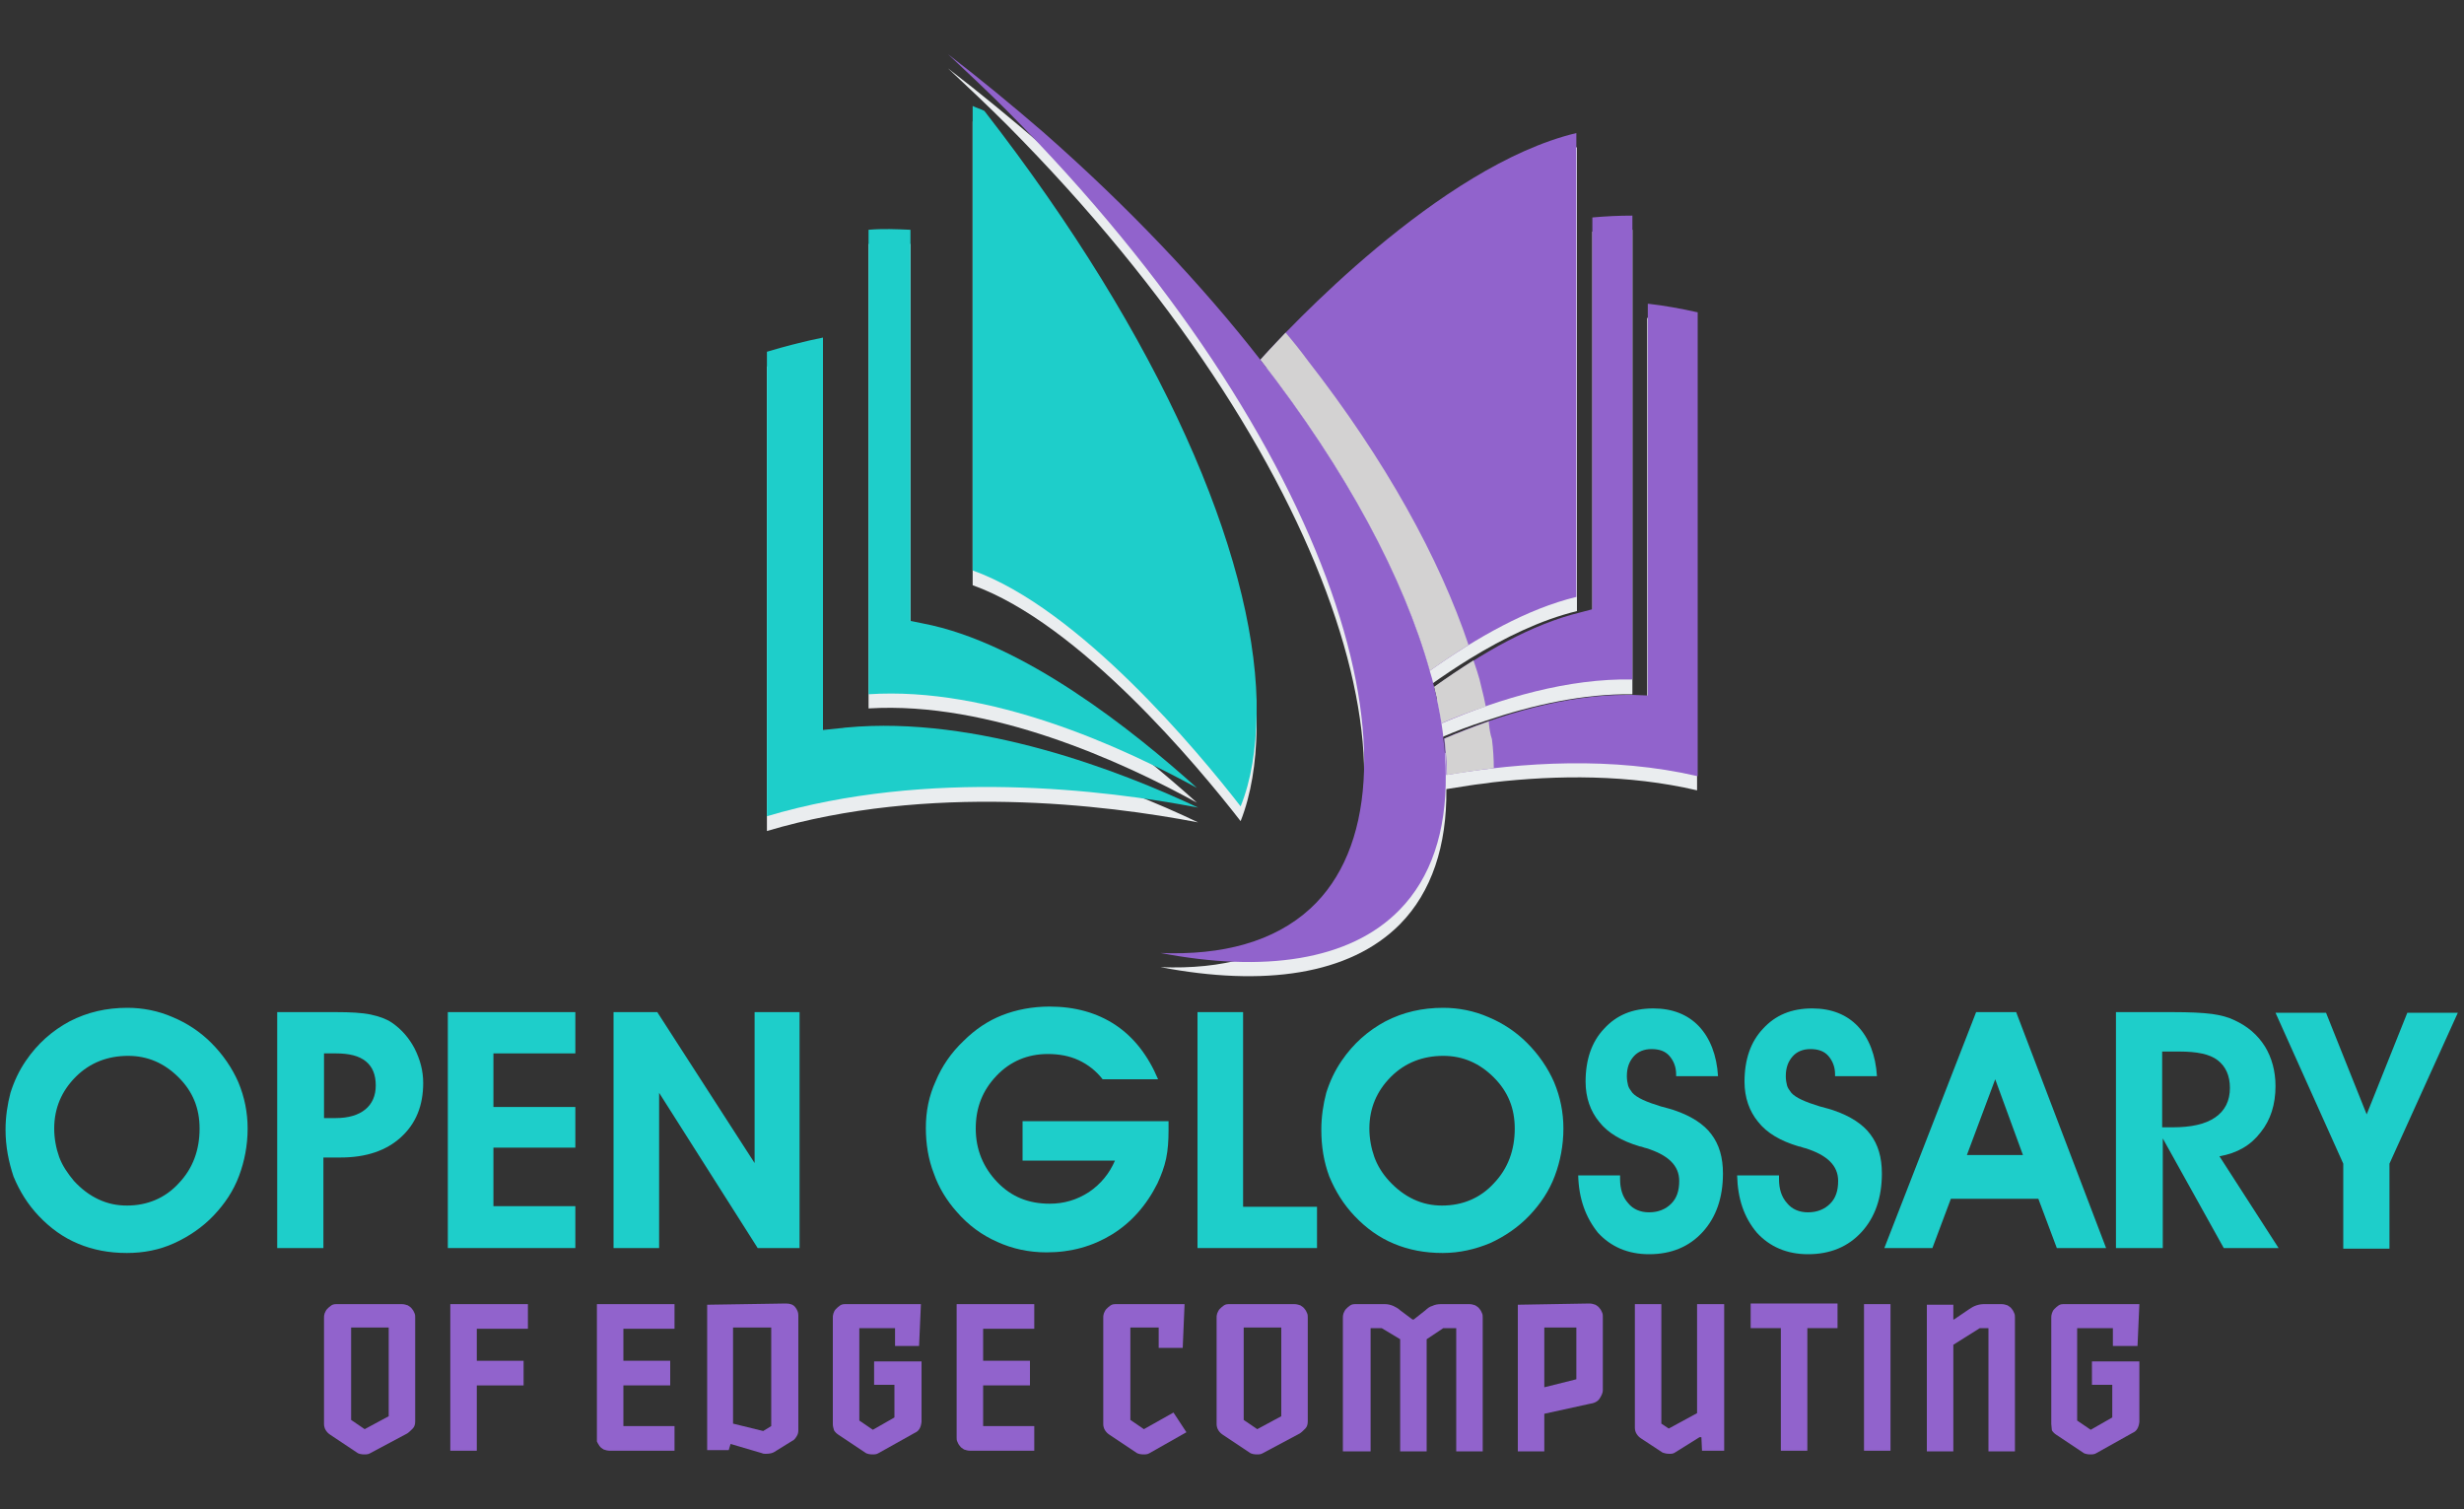 <?xml version="1.0" encoding="utf-8"?>
<!-- Generator: Adobe Illustrator 24.0.3, SVG Export Plug-In . SVG Version: 6.00 Build 0)  -->
<svg version="1.1" id="Layer_1" xmlns="http://www.w3.org/2000/svg" xmlns:xlink="http://www.w3.org/1999/xlink" x="0px" y="0px"
	 viewBox="0 0 400 245" style="enable-background:new 0 0 400 245;" xml:space="preserve">
<rect x="0" y="0" width="400" height="245" fill="#333333" stroke="none"/>
<style type="text/css">
	.st0{fill:#FFFFFF;}
	.st1{fill:#231F20;}
	.st2{fill:#EAEDEF;}
	.st3{fill:#9163CC;}
	.st4{fill:#1ECECA;}
	.st5{fill:#D3D2D2;}
</style>
<g id="XMLID_244_">
	<g id="XMLID_365_">
		<g id="XMLID_400_">
			<path id="XMLID_420_" class="st2" d="M267.5,115.2l-2.6,0c-0.3,0-0.6,0-0.8,0c-7.4,0-15.2,1.7-22.5,4.3l0,0c0,0,0,0,0,0
				c-2.5,0.9-4.9,1.8-7.2,2.8c-0.1-0.8-0.2-1.7-0.4-2.6c2.3-1,4.7-1.9,7.2-2.7l0,0c7.7-2.6,15.9-4.4,23.8-4.3V37.3
				c-2.2,0-4.3,0.1-6.5,0.3v63.6l-1.9,0.5c-6.8,1.6-13.8,5.4-20.5,9.9c0,0,0,0,0,0c-1.1,0.7-2.1,1.5-3.2,2.2
				c-0.2-0.9-0.4-1.7-0.7-2.6c2.1-1.5,4.2-2.9,6.3-4.2l0,0c5.7-3.5,11.7-6.4,17.5-7.8V23.9c-20.1,4.8-42.3,27.2-49.5,34.9
				c-0.1,0.1-0.3,0.3-0.4,0.4c-0.2,0.3-0.5,0.5-0.7,0.7c-0.3,0.3-0.6,0.6-0.8,0.8c-9.5-12.2-21.3-24.7-35.3-37
				c-5.1-4.4-10.2-8.6-15.4-12.6c3.2,3,6.4,6,9.6,9.2c53.8,54.2,70,110.4,49.2,129.5c-5.9,5.4-14.3,7.6-24.3,7.2
				c16.7,3.2,30.7,1.3,38.9-7c5.1-5.2,7.6-12.7,7.5-21.9c1.3-0.2,2.5-0.4,3.8-0.6c1.2-0.2,2.5-0.3,3.7-0.5
				c10.6-1.2,22.1-1.3,33.2,1.3V53c-2.7-0.6-5.4-1.1-8.1-1.4V115.2z"/>
			<path id="XMLID_419_" class="st2" d="M137.4,120.4c-0.3,0-0.6,0.1-0.9,0.1l-2.9,0.3V57.2c-3.1,0.6-6.1,1.4-9.1,2.3v75.4
				c26.2-7.8,54.9-4.3,70-1.4C182,127.5,158.6,118.5,137.4,120.4z"/>
			<path id="XMLID_418_" class="st2" d="M194.3,130.3c-10.2-9.2-28.2-23.7-44.5-26.7l-2-0.4V39.6c-2.3-0.1-4.5-0.2-6.8,0v75.4
				C160.7,113.8,182.1,123.6,194.3,130.3z"/>
			<path id="XMLID_401_" class="st2" d="M204,118.3v-2c-0.6-24-15.3-58.6-44.2-95.8c-0.6-0.3-1.3-0.5-1.9-0.8V95
				c17.3,6.2,36.6,29.4,43.5,38.3C203.1,129,203.9,123.9,204,118.3z"/>
		</g>
		<g id="XMLID_366_">
			<path id="XMLID_399_" class="st3" d="M267.5,49.3v63.6l-2.6-0.1c-0.3,0-0.6,0-0.8,0c-9.9,0-20.4,3.1-29.7,7.1
				c0.2,2,0.4,4,0.4,5.9c12.4-2.1,27-3,40.8,0.2V50.7C272.9,50.1,270.2,49.6,267.5,49.3z"/>
			<path id="XMLID_394_" class="st3" d="M265,110.3V35c-2.2,0-4.3,0.1-6.5,0.3v63.6l-1.9,0.5c-7.9,1.9-16.1,6.6-23.7,12.1
				c0.5,2,0.9,4,1.2,5.9C243.7,113.3,254.6,110.1,265,110.3z"/>
			<path id="XMLID_390_" class="st3" d="M255.9,96.9V21.6c-22.2,5.3-47.2,32.2-51.3,36.8c14.1,18.1,23.3,35.5,27.5,50.5
				C239.7,103.5,248,98.8,255.9,96.9z"/>
			<path id="XMLID_388_" class="st4" d="M137.4,118.1c-0.3,0-0.6,0.1-0.9,0.1l-2.9,0.3V54.8c-3,0.6-6.1,1.4-9.1,2.3v75.4
				c26.2-7.8,54.9-4.3,70-1.4C182,125.2,158.6,116.1,137.4,118.1z"/>
			<path id="XMLID_384_" class="st4" d="M194.3,127.9c-10.2-9.2-28.2-23.6-44.5-26.7l-2-0.4V37.3c-2.3-0.1-4.5-0.2-6.8,0v75.4
				C160.7,111.4,182.1,121.2,194.3,127.9z"/>
			<path id="XMLID_383_" class="st4" d="M204,115.9v-2.1c-0.6-24-15.3-58.6-44.2-95.8c-0.6-0.3-1.3-0.5-1.9-0.8v75.4
				c17.3,6.2,36.6,29.4,43.5,38.3C203.1,126.7,203.9,121.6,204,115.9z"/>
			<g id="XMLID_379_">
				<path id="XMLID_382_" class="st5" d="M241.7,117.4c0-0.1,0-0.2,0-0.3c-2.5,0.9-4.9,1.8-7.2,2.8c0.2,2,0.4,4,0.4,5.9
					c2.5-0.4,5-0.8,7.6-1.1c0-1.5-0.1-3.1-0.3-4.7C241.9,119.1,241.8,118.3,241.7,117.4z"/>
				<path id="XMLID_381_" class="st5" d="M234,117.4c2.3-1,4.7-1.9,7.2-2.7c-0.2-1-0.4-2-0.7-3.1c-0.2-0.9-0.4-1.7-0.7-2.6
					c-0.2-0.6-0.4-1.2-0.6-1.8c-2.2,1.4-4.3,2.8-6.4,4.3C233.3,113.5,233.7,115.5,234,117.4z"/>
				<path id="XMLID_380_" class="st5" d="M232.1,108.9c2.1-1.5,4.2-2.9,6.3-4.2c-4.7-14-13.4-29.9-26.2-46.3c-1.1-1.5-2.3-3-3.5-4.4
					c-1.9,2-3.4,3.6-4.1,4.4C218.7,76.5,227.9,93.9,232.1,108.9z"/>
			</g>
			<path id="XMLID_367_" class="st3" d="M234,117.4c-0.3-1.9-0.7-3.9-1.2-5.9c-0.2-0.9-0.4-1.7-0.7-2.6c-4.2-15-13.4-32.4-27.5-50.5
				c-9.5-12.2-21.3-24.7-35.3-37c-5.1-4.4-10.2-8.6-15.4-12.6c3.2,3,6.4,6,9.6,9.2c53.8,54.2,70,110.4,49.2,129.5
				c-5.9,5.4-14.3,7.6-24.3,7.2c16.7,3.2,30.7,1.3,38.8-7c5.1-5.2,7.6-12.7,7.5-21.9c0-1.9-0.1-3.8-0.4-5.9
				C234.3,119.1,234.1,118.3,234,117.4z"/>
		</g>
	</g>
	<g id="XMLID_320_">
		<path id="XMLID_359_" class="st4" d="M0.9,183.4c0-2.1,0.3-4.1,0.8-6c0.6-1.9,1.4-3.6,2.5-5.2c1.9-2.8,4.3-4.9,7.1-6.4
			c2.9-1.5,6-2.2,9.4-2.2c2.5,0,5,0.5,7.3,1.5c2.4,1,4.5,2.4,6.3,4.2c1.9,1.9,3.4,4.1,4.4,6.4c1,2.4,1.5,4.9,1.5,7.5
			c0,2.7-0.5,5.3-1.4,7.7c-0.9,2.4-2.3,4.5-4.1,6.4c-1.8,1.9-4,3.4-6.4,4.5s-5,1.6-7.7,1.6c-2.9,0-5.5-0.5-7.9-1.5
			c-2.4-1-4.5-2.5-6.4-4.5c-1.8-1.9-3.1-4-4.1-6.4C1.4,188.6,0.9,186.1,0.9,183.4z M8.8,183.2c0,1.6,0.3,3.2,0.8,4.6
			s1.4,2.7,2.4,3.9c1.2,1.3,2.5,2.3,4,3c1.5,0.7,3,1,4.6,1c3.3,0,6.2-1.2,8.4-3.6c2.3-2.4,3.4-5.4,3.4-8.9c0-3.3-1.1-6-3.4-8.3
			c-2.3-2.3-5-3.5-8.2-3.5c-3.3,0-6.2,1.1-8.5,3.4S8.8,179.9,8.8,183.2z"/>
		<path id="XMLID_344_" class="st4" d="M52.5,202.6H45v-38.3h9.5c2.4,0,4.3,0.1,5.7,0.4c1.4,0.3,2.5,0.7,3.4,1.3
			c1.6,1.1,2.8,2.5,3.7,4.2c0.9,1.8,1.4,3.6,1.4,5.6c0,3.7-1.2,6.6-3.6,8.8c-2.4,2.2-5.7,3.3-9.8,3.3h-2.8V202.6z M52.5,181.5h2
			c2.1,0,3.7-0.5,4.8-1.4c1.1-0.9,1.7-2.2,1.7-3.9c0-1.7-0.5-3-1.6-3.9c-1.1-0.9-2.7-1.3-4.9-1.3h-1.9V181.5z"/>
		<path id="XMLID_342_" class="st4" d="M93.4,202.6H72.7v-38.3h20.7v6.7H80.1v8.7h13.3v6.6H80.1v9.5h13.3V202.6z"/>
		<path id="XMLID_340_" class="st4" d="M107,202.6h-7.4v-38.3h7.1l15.8,24.5v-24.5h7.3v38.3H123l-16-25.2V202.6z"/>
		<path id="XMLID_338_" class="st4" d="M189.7,182.3c0,0.1,0,0.4,0,0.6c0,0.3,0,0.5,0,0.6c0,1.6-0.1,3.2-0.4,4.6
			c-0.3,1.4-0.8,2.7-1.4,4c-1.8,3.6-4.3,6.4-7.4,8.3s-6.6,2.9-10.6,2.9c-2.9,0-5.6-0.6-8-1.7c-2.5-1.1-4.7-2.7-6.6-4.9
			c-1.6-1.8-2.9-3.9-3.7-6.2c-0.9-2.3-1.3-4.8-1.3-7.4c0-2.7,0.5-5.2,1.6-7.6c1-2.4,2.5-4.6,4.5-6.5c1.9-1.9,4-3.3,6.3-4.2
			c2.3-0.9,4.9-1.4,7.7-1.4c4.1,0,7.7,1,10.7,3c3,2,5.3,5,6.9,8.8H179c-1.1-1.4-2.4-2.4-3.9-3.1c-1.5-0.7-3.2-1-5-1
			c-3.3,0-6.1,1.2-8.3,3.5c-2.3,2.4-3.4,5.2-3.4,8.6c0,3.4,1.2,6.3,3.5,8.7c2.3,2.4,5.1,3.5,8.5,3.5c2.3,0,4.4-0.6,6.4-1.9
			c1.9-1.3,3.3-3,4.2-5.1h-15v-6.4H189.7z"/>
		<path id="XMLID_336_" class="st4" d="M213.8,202.6h-19.4v-38.3h7.4v31.6h12V202.6z"/>
		<path id="XMLID_333_" class="st4" d="M214.5,183.4c0-2.1,0.3-4.1,0.8-6c0.6-1.9,1.4-3.6,2.5-5.2c1.9-2.8,4.3-4.9,7.1-6.4
			c2.9-1.5,6-2.2,9.4-2.2c2.5,0,5,0.5,7.3,1.5c2.4,1,4.5,2.4,6.3,4.2c1.9,1.9,3.4,4.1,4.4,6.4c1,2.4,1.5,4.9,1.5,7.5
			c0,2.7-0.5,5.3-1.4,7.7c-0.9,2.4-2.3,4.5-4.1,6.4c-1.8,1.9-4,3.4-6.4,4.5c-2.4,1-5,1.6-7.7,1.6c-2.9,0-5.5-0.5-7.9-1.5
			c-2.4-1-4.5-2.5-6.4-4.5c-1.8-1.9-3.1-4-4.1-6.4C214.9,188.6,214.5,186.1,214.5,183.4z M222.3,183.2c0,1.6,0.3,3.2,0.8,4.6
			c0.5,1.4,1.3,2.7,2.4,3.9c1.2,1.3,2.5,2.3,4,3c1.5,0.7,3,1,4.6,1c3.3,0,6.2-1.2,8.4-3.6c2.3-2.4,3.4-5.4,3.4-8.9
			c0-3.3-1.1-6-3.4-8.3c-2.3-2.3-5-3.5-8.2-3.5c-3.3,0-6.2,1.1-8.5,3.4C223.5,177.1,222.3,179.9,222.3,183.2z"/>
		<path id="XMLID_331_" class="st4" d="M256.2,190.8l6.8,0v0.6c0,1.6,0.4,2.9,1.3,3.9c0.8,1,2,1.5,3.4,1.5c1.5,0,2.7-0.5,3.6-1.4
			c0.9-0.9,1.3-2.1,1.3-3.7c0-2.5-1.8-4.2-5.3-5.3c-0.5-0.1-0.8-0.3-1.1-0.3c-3-0.9-5.2-2.2-6.6-4c-1.4-1.7-2.2-3.9-2.2-6.5
			c0-3.6,1-6.5,3-8.6c2-2.2,4.6-3.3,8-3.3c3.1,0,5.6,1,7.4,2.9c1.8,1.9,2.9,4.7,3.1,8.1h-6.8v-0.3c0-1.2-0.4-2.2-1.1-3
			c-0.7-0.8-1.7-1.1-2.9-1.1c-1.2,0-2.2,0.4-2.9,1.2c-0.7,0.8-1.1,1.8-1.1,3.2c0,0.6,0.1,1.1,0.2,1.5c0.1,0.4,0.4,0.8,0.7,1.2
			c0.7,0.8,2.3,1.5,4.6,2.2c1.1,0.3,1.9,0.5,2.4,0.7c2.6,0.9,4.6,2.2,5.8,3.8c1.3,1.7,1.9,3.8,1.9,6.4c0,3.9-1.1,7.1-3.3,9.5
			c-2.2,2.4-5.1,3.6-8.7,3.6c-3.4,0-6.2-1.2-8.3-3.5C257.4,197.6,256.3,194.6,256.2,190.8z"/>
		<path id="XMLID_329_" class="st4" d="M282,190.8l6.8,0v0.6c0,1.6,0.4,2.9,1.3,3.9c0.8,1,2,1.5,3.4,1.5c1.5,0,2.7-0.5,3.6-1.4
			c0.9-0.9,1.3-2.1,1.3-3.7c0-2.5-1.8-4.2-5.3-5.3c-0.5-0.1-0.8-0.3-1.1-0.3c-3-0.9-5.2-2.2-6.6-4c-1.4-1.7-2.2-3.9-2.2-6.5
			c0-3.6,1-6.5,3-8.6c2-2.2,4.6-3.3,8-3.3c3.1,0,5.6,1,7.4,2.9c1.8,1.9,2.9,4.7,3.1,8.1h-6.8v-0.3c0-1.2-0.4-2.2-1.1-3
			c-0.7-0.8-1.7-1.1-2.9-1.1c-1.2,0-2.2,0.4-2.9,1.2c-0.7,0.8-1.1,1.8-1.1,3.2c0,0.6,0.1,1.1,0.2,1.5c0.1,0.4,0.4,0.8,0.7,1.2
			c0.7,0.8,2.3,1.5,4.6,2.2c1.1,0.3,1.9,0.5,2.4,0.7c2.6,0.9,4.6,2.2,5.8,3.8c1.3,1.7,1.9,3.8,1.9,6.4c0,3.9-1.1,7.1-3.3,9.5
			c-2.2,2.4-5.1,3.6-8.7,3.6c-3.4,0-6.2-1.2-8.3-3.5C283.1,197.6,282.1,194.6,282,190.8z"/>
		<path id="XMLID_326_" class="st4" d="M316.7,194.6l-3,8h-7.8l14.9-38.3h6.5l14.6,38.3h-8l-3-8H316.7z M328.4,187.5l-4.5-12.3
			l-4.6,12.3H328.4z"/>
		<path id="XMLID_323_" class="st4" d="M351,202.6h-7.5v-38.3h9.1c2.9,0,5,0.1,6.5,0.3c1.4,0.2,2.6,0.5,3.6,1c2.2,1,3.8,2.4,5,4.3
			c1.1,1.8,1.7,4,1.7,6.4c0,3-0.8,5.5-2.4,7.5c-1.6,2.1-3.8,3.4-6.7,3.9l9.6,14.9h-8.9l-9.9-17.8V202.6z M351,183h1.7
			c3,0,5.3-0.5,6.9-1.6c1.6-1.1,2.4-2.7,2.4-4.8c0-2-0.7-3.5-2-4.5c-1.3-1-3.4-1.4-6.2-1.4H351V183z"/>
		<path id="XMLID_321_" class="st4" d="M387.9,188.9v13.8h-7.5v-13.8l-11-24.5h8.2l6.6,16.5l6.6-16.5h8.2L387.9,188.9z"/>
	</g>
	<g id="XMLID_245_">
		<g>
			<path id="XMLID_283_" class="st3" d="M67.4,230.7c0,0.5-0.1,0.9-0.4,1.2c-0.3,0.3-0.6,0.6-0.9,0.8l-6,3.2c-0.3,0.2-0.7,0.2-1,0.2
				c-0.4,0-0.8-0.1-1-0.2l-4.5-3c-0.3-0.2-0.5-0.4-0.7-0.7c-0.2-0.3-0.3-0.7-0.3-1v-17.3c0-0.2,0-0.4,0.1-0.7
				c0.1-0.2,0.2-0.5,0.4-0.7c0.2-0.2,0.4-0.4,0.7-0.6c0.3-0.2,0.6-0.2,1-0.2h10.4c0.4,0,0.7,0.1,1,0.2c0.3,0.2,0.5,0.3,0.7,0.6
				c0.2,0.2,0.3,0.5,0.4,0.7c0.1,0.2,0.1,0.5,0.1,0.7V230.7z M63.1,229.9v-14.4H57v15l2.2,1.5L63.1,229.9z"/>
			<path id="XMLID_281_" class="st3" d="M73.1,235.5v-23.8h12.6v4h-8.3v5.2h7.6v4h-7.6v10.6H73.1z"/>
			<path id="XMLID_279_" class="st3" d="M96.9,233.4v-21.7h12.6v4h-8.3v5.2h7.6v4h-7.6v6.6h8.3v4H99c-0.4,0-0.7-0.1-1-0.2
				c-0.3-0.2-0.5-0.3-0.7-0.6s-0.3-0.5-0.4-0.7C96.9,233.8,96.9,233.6,96.9,233.4z"/>
			<path id="XMLID_276_" class="st3" d="M114.8,235.5v-23.7l12.8-0.2c0.7,0,1.2,0.2,1.5,0.6c0.3,0.4,0.5,0.8,0.5,1.3v18.7
				c0,0.4-0.1,0.7-0.3,1c-0.2,0.3-0.4,0.6-0.7,0.7l-2.9,1.8c-0.3,0.2-0.8,0.3-1.4,0.3c-0.2,0-0.4,0-0.6-0.1l-5.1-1.5l-0.3,1H114.8z
				 M123.9,232.3l1.3-0.8v-16h-6.2v15.6L123.9,232.3z"/>
			<path id="XMLID_274_" class="st3" d="M135.2,231.2v-17.3c0-0.2,0-0.4,0.1-0.7c0.1-0.3,0.2-0.5,0.4-0.7c0.2-0.2,0.4-0.4,0.7-0.6
				c0.3-0.2,0.6-0.2,1-0.2h12.1l-0.3,6.8h-3.9v-2.9h-5.8v15l2.2,1.5l3.5-2v-5.3h-3.3v-3.8h7.7v9.8c-0.1,0.9-0.4,1.5-1.1,1.8
				l-5.9,3.3c-0.3,0.2-0.7,0.2-1,0.2c-0.4,0-0.8-0.1-1-0.2l-4.5-3c-0.3-0.2-0.5-0.4-0.7-0.7C135.3,231.9,135.2,231.5,135.2,231.2z"
				/>
			<path id="XMLID_272_" class="st3" d="M155.3,233.4v-21.7h12.6v4h-8.3v5.2h7.6v4h-7.6v6.6h8.3v4h-10.4c-0.4,0-0.7-0.1-1-0.2
				c-0.3-0.2-0.5-0.3-0.7-0.6c-0.2-0.2-0.3-0.5-0.4-0.7C155.3,233.8,155.3,233.6,155.3,233.4z"/>
			<path id="XMLID_270_" class="st3" d="M188.1,218.8v-3.3h-4.6v15l2.2,1.5l4.8-2.7l2.1,3.2l-6,3.4c-0.3,0.2-0.7,0.2-1,0.2
				c-0.4,0-0.8-0.1-1-0.2l-4.5-3c-0.3-0.2-0.5-0.4-0.7-0.7c-0.2-0.3-0.3-0.7-0.3-1v-17.3c0-0.2,0-0.4,0.1-0.7
				c0.1-0.2,0.2-0.5,0.4-0.7c0.2-0.2,0.4-0.4,0.7-0.6c0.3-0.2,0.6-0.2,1-0.2h11l-0.3,7.1H188.1z"/>
			<path id="XMLID_267_" class="st3" d="M212.3,230.7c0,0.5-0.1,0.9-0.4,1.2c-0.3,0.3-0.6,0.6-0.9,0.8l-6,3.2
				c-0.3,0.2-0.7,0.2-1,0.2c-0.4,0-0.8-0.1-1-0.2l-4.5-3c-0.3-0.2-0.5-0.4-0.7-0.7c-0.2-0.3-0.3-0.7-0.3-1v-17.3
				c0-0.2,0-0.4,0.1-0.7c0.1-0.2,0.2-0.5,0.4-0.7c0.2-0.2,0.4-0.4,0.7-0.6c0.3-0.2,0.6-0.2,1-0.2h10.4c0.4,0,0.7,0.1,1,0.2
				c0.3,0.2,0.5,0.3,0.7,0.6c0.2,0.2,0.3,0.5,0.4,0.7c0.1,0.2,0.1,0.5,0.1,0.7V230.7z M208,229.9v-14.4h-6.1v15l2.2,1.5L208,229.9z"
				/>
			<path id="XMLID_265_" class="st3" d="M224.8,211.7c0.5,0,0.9,0.1,1.4,0.3c0.4,0.2,0.8,0.4,1.1,0.7l2,1.5h0.2l1.9-1.5
				c0.3-0.3,0.7-0.6,1.1-0.7c0.4-0.2,0.9-0.3,1.4-0.3h4.6c0.4,0,0.7,0.1,1,0.2c0.3,0.2,0.5,0.3,0.7,0.6c0.2,0.2,0.3,0.5,0.4,0.7
				s0.1,0.5,0.1,0.7v21.7h-4.3v-20h-2.1l-2.7,1.8v18.2h-4.3v-18.2l-3-1.8h-1.8v20H218v-21.7c0-0.2,0-0.4,0.1-0.7
				c0.1-0.2,0.2-0.5,0.4-0.7c0.2-0.2,0.4-0.4,0.7-0.6c0.3-0.2,0.6-0.2,1-0.2H224.8z"/>
			<path id="XMLID_262_" class="st3" d="M246.4,235.5v-23.7l11.6-0.2c0.4,0,0.7,0.1,1,0.2c0.3,0.2,0.5,0.3,0.7,0.6
				c0.2,0.2,0.3,0.5,0.4,0.7s0.1,0.5,0.1,0.7v11.9c0,0.4-0.2,0.8-0.5,1.3c-0.3,0.5-0.9,0.8-1.7,0.9l-7.3,1.6v6.1H246.4z
				 M255.9,215.5h-5.2v9.7l5.2-1.3V215.5z"/>
			<path id="XMLID_260_" class="st3" d="M279.9,211.7v23.8h-3.6l-0.1-2.2h-0.3l-4,2.5c-0.3,0.2-0.6,0.2-0.9,0.2
				c-0.5,0-0.8-0.1-1.1-0.2l-3.5-2.3c-0.3-0.2-0.5-0.4-0.7-0.7c-0.2-0.3-0.3-0.7-0.3-1v-20.1h4.3v19.4l1.2,0.8l4.6-2.5v-17.7H279.9z
				"/>
			<path id="XMLID_257_" class="st3" d="M289.1,235.5v-19.9h-4.9v-4h14.1v4h-4.9v19.9H289.1z"/>
			<path id="XMLID_254_" class="st3" d="M306.9,211.7v23.8h-4.3v-23.8H306.9z"/>
			<path id="XMLID_251_" class="st3" d="M317.1,214.2h0.1l2.5-1.7c0.7-0.5,1.5-0.8,2.4-0.8h2.8c0.4,0,0.7,0.1,1,0.2
				c0.3,0.2,0.5,0.3,0.7,0.6c0.2,0.2,0.3,0.5,0.4,0.7s0.1,0.5,0.1,0.7v21.7h-4.3v-20h-1.4l-4.3,2.7v17.3h-4.3v-23.8h4.3V214.2z"/>
			<path id="XMLID_248_" class="st3" d="M333,231.2v-17.3c0-0.2,0-0.4,0.1-0.7c0.1-0.3,0.2-0.5,0.4-0.7c0.2-0.2,0.4-0.4,0.7-0.6
				c0.3-0.2,0.6-0.2,1-0.2h12.1l-0.3,6.8H343v-2.9h-5.8v15l2.2,1.5l3.5-2v-5.3h-3.3v-3.8h7.7v9.8c-0.1,0.9-0.4,1.5-1.1,1.8l-5.9,3.3
				c-0.3,0.2-0.7,0.2-1,0.2c-0.4,0-0.8-0.1-1-0.2l-4.5-3c-0.3-0.2-0.5-0.4-0.7-0.7C333.1,231.9,333,231.5,333,231.2z"/>
		</g>
	</g>
</g>
</svg>
